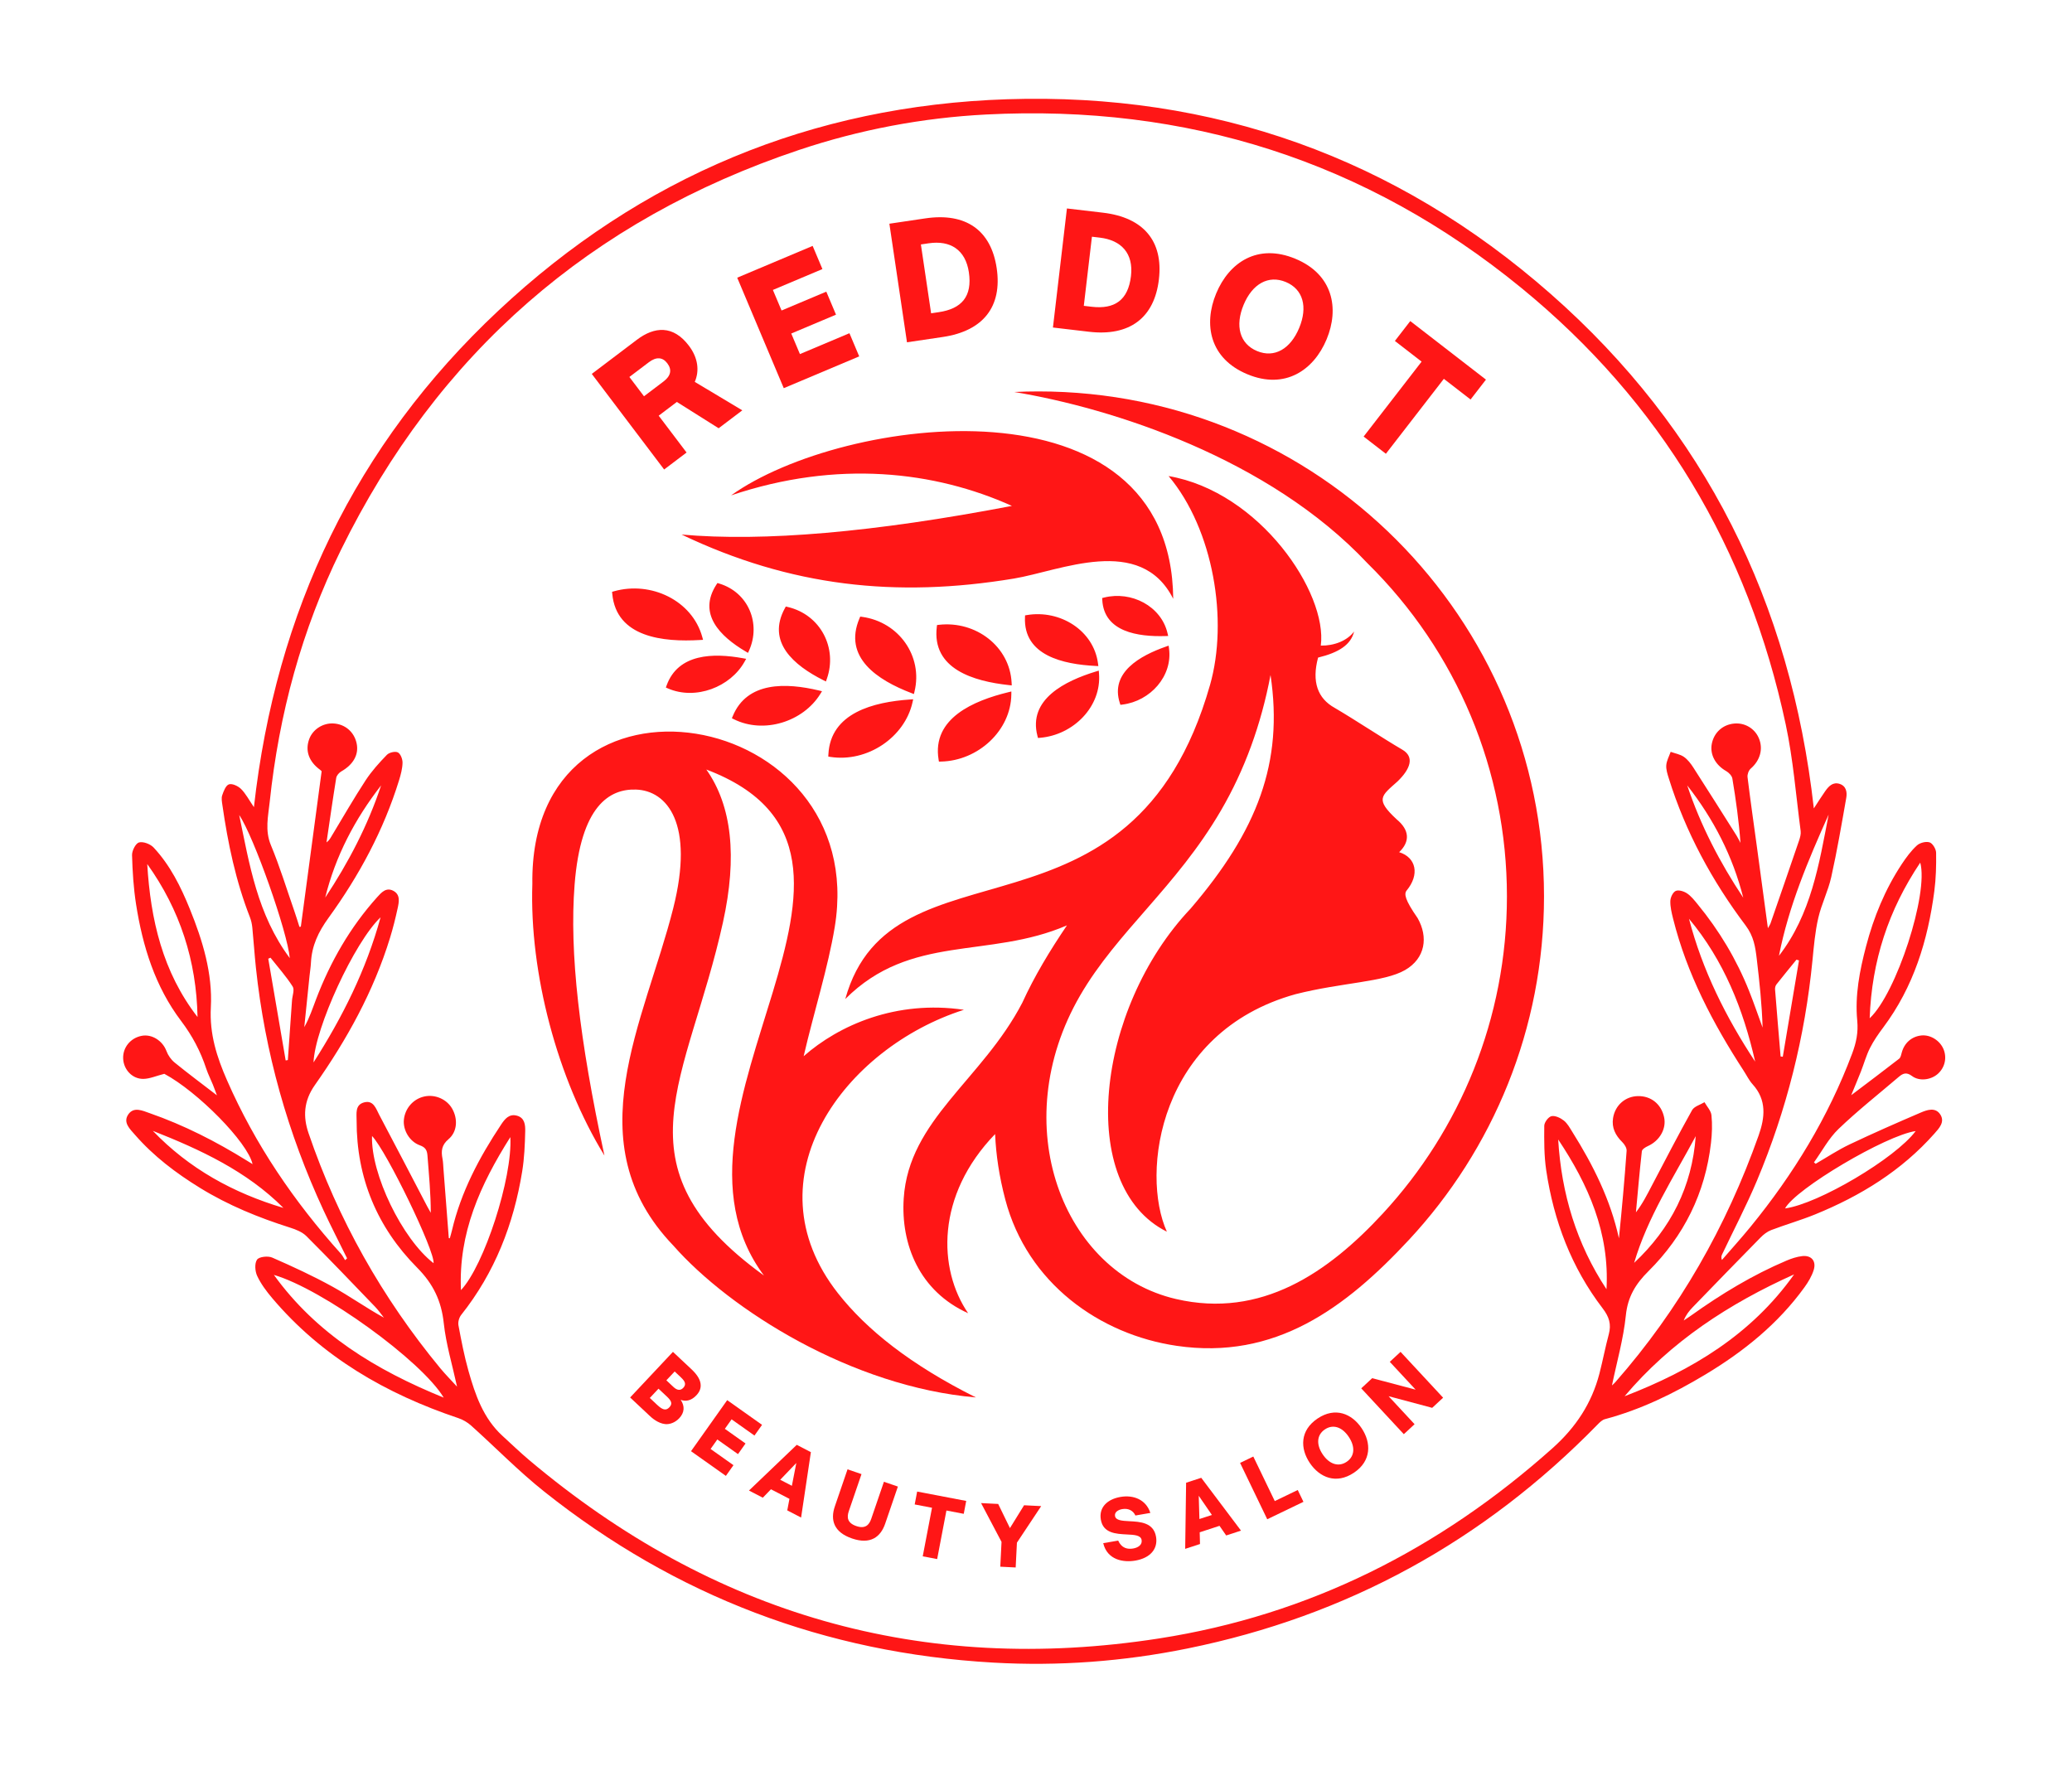 <svg xmlns="http://www.w3.org/2000/svg" xmlns:xlink="http://www.w3.org/1999/xlink" width="300" zoomAndPan="magnify" viewBox="0 0 1650 1453.5" height="256.41" preserveAspectRatio="xMidYMid meet" version="1.0"><defs><g/><clipPath id="3d3cd1b05a"><path d="M 75.258 81 L 1572 81 L 1572 1366 L 75.258 1366 Z M 75.258 81 " clip-rule="nonzero"/></clipPath><clipPath id="fd0d9dc70f"><path d="M 411 321 L 1241.953 321 L 1241.953 1147.137 L 411 1147.137 Z M 411 321 " clip-rule="nonzero"/></clipPath></defs><g clip-path="url(#3d3cd1b05a)"><path fill="#ff1616" d="M 1494.082 898.965 C 1507.789 888.582 1520.691 878.926 1533.402 869.035 C 1534.691 868.039 1535.102 865.711 1535.59 863.914 C 1537.703 856.035 1543.766 850.699 1551.762 849.918 C 1559.133 849.195 1566.953 854.102 1569.887 861.273 C 1572.777 868.371 1570.922 876.328 1565.172 881.449 C 1559.621 886.395 1550.059 887.801 1543.961 883.207 C 1539.5 879.863 1536.57 880.98 1533.188 883.871 C 1516.586 898.043 1499.402 911.59 1483.664 926.684 C 1475.586 934.422 1470.152 944.883 1463.504 954.109 C 1463.973 954.5 1464.422 954.871 1464.895 955.262 C 1474.16 949.926 1483.113 943.941 1492.734 939.367 C 1511.992 930.219 1531.523 921.641 1551.137 913.234 C 1556.414 910.965 1563.219 908.602 1567.227 914.836 C 1571.137 920.934 1566.289 926.055 1562.398 930.453 C 1535.434 960.91 1501.766 981.609 1464.48 996.801 C 1452.672 1001.609 1440.355 1005.129 1428.43 1009.664 C 1425.184 1010.895 1422.113 1013.297 1419.648 1015.82 C 1401.055 1034.703 1382.621 1053.742 1364.184 1072.781 C 1361.172 1075.891 1358.434 1079.293 1356.617 1083.887 C 1358.668 1082.516 1360.742 1081.188 1362.734 1079.762 C 1387.391 1062.168 1413.16 1046.512 1441.098 1034.684 C 1445.125 1032.984 1449.445 1031.555 1453.77 1031.047 C 1461.336 1030.129 1465.617 1035.055 1463.289 1042.484 C 1461.707 1047.508 1458.832 1052.336 1455.703 1056.656 C 1434.039 1086.641 1405.828 1109.336 1374.406 1128.219 C 1348.441 1143.82 1321.383 1157.051 1291.918 1164.891 C 1289.75 1165.457 1287.773 1167.395 1286.113 1169.094 C 1192.676 1264.82 1080.527 1326.453 949.395 1353.098 C 896.723 1363.789 843.539 1367.777 789.715 1364.688 C 652.051 1356.812 529.227 1310.133 421.461 1224.395 C 400.363 1207.621 381.457 1188.133 361.34 1170.109 C 358.387 1167.473 354.652 1165.281 350.898 1164.031 C 291.617 1144.113 239.004 1113.852 198.121 1065.531 C 193.391 1059.938 188.852 1053.879 185.785 1047.312 C 183.984 1043.461 183.535 1037.027 185.668 1033.941 C 187.309 1031.535 194.641 1030.715 198.102 1032.238 C 214.934 1039.59 231.672 1047.332 247.723 1056.188 C 261.859 1063.984 275.074 1073.465 289.797 1081.559 C 287.434 1078.605 285.281 1075.441 282.66 1072.723 C 263.949 1053.273 245.32 1033.746 226.215 1014.668 C 222.812 1011.266 217.613 1009.191 212.863 1007.688 C 187.016 999.496 162.066 989.332 138.918 975.082 C 119.152 962.922 100.773 949.023 85.465 931.453 C 81.359 926.742 75.434 921.383 79.988 914.738 C 84.508 908.133 91.699 911.668 97.547 913.703 C 125.723 923.516 152.137 937.023 177.453 952.738 C 178.902 953.637 180.367 954.52 181.992 955.535 C 177.941 937.512 136.785 895.953 109.57 881.41 C 102.941 883.09 97.684 885.496 92.367 885.574 C 83.273 885.691 76.234 877.988 75.785 869.055 C 75.336 859.887 81.77 851.949 91.074 850.211 C 99.543 848.629 108.242 854.414 111.312 862.703 C 112.602 866.223 115.125 869.797 118.035 872.164 C 129.062 881.137 140.48 889.641 152.742 899.062 C 151.41 895.562 150.453 892.824 149.359 890.129 C 147.598 885.809 145.449 881.625 143.98 877.207 C 139.309 862.977 132.543 850.172 123.355 838.031 C 101.984 809.785 91.758 776.691 86.363 742.133 C 84.289 728.859 83.449 715.332 83.078 701.883 C 82.98 698.266 86.07 692.227 88.809 691.484 C 92.27 690.566 98.094 692.793 100.773 695.648 C 114.359 710.191 123.102 727.844 130.512 746.121 C 141.031 772.02 149.262 799.016 147.754 826.891 C 146.582 848.805 152.664 867.648 161.051 886.766 C 184.141 939.465 216.09 986.324 254.449 1029.016 C 255.855 1030.578 256.777 1032.574 257.93 1034.371 C 258.477 1033.863 259.023 1033.375 259.57 1032.867 C 253.121 1019.75 246.395 1006.75 240.234 993.477 C 210.887 930.141 192.137 863.836 184.746 794.383 C 183.574 783.418 182.891 772.391 181.797 761.406 C 181.5 758.512 180.875 755.562 179.82 752.863 C 168.227 723.191 161.734 692.266 157.238 660.871 C 156.867 658.215 156.262 655.223 157.062 652.836 C 158.215 649.438 160.016 644.648 162.613 643.805 C 165.332 642.926 170.16 645.215 172.566 647.617 C 176.438 651.488 179.059 656.609 183.105 662.535 C 201.113 501.734 266.355 365.113 383.625 255.098 C 500.84 145.125 641.082 86.656 801.406 81.457 C 970.273 76.004 1120.195 129.367 1247.359 241.199 C 1374.27 352.801 1444.402 494.578 1463.406 663.551 C 1467.043 658.02 1469.82 653.523 1472.871 649.223 C 1475.664 645.293 1479.086 641.715 1484.484 643.395 C 1490.055 645.156 1490.836 650.277 1490.016 654.93 C 1486.203 676.648 1482.488 698.422 1477.699 719.926 C 1475.156 731.34 1469.664 742.113 1467.043 753.527 C 1464.422 764.926 1463.426 776.73 1462.273 788.422 C 1456.133 850.914 1441.039 911.199 1416.738 969.043 C 1408.094 989.605 1397.715 1009.43 1388.133 1029.602 C 1387.566 1030.812 1387.176 1032.121 1387.977 1034.215 C 1395.797 1025.184 1403.812 1016.309 1411.379 1007.062 C 1446.594 963.98 1475.273 917.047 1494.867 864.754 C 1498.168 855.957 1499.969 847.555 1499.031 837.758 C 1497.055 817.078 1501.023 796.668 1506.305 776.633 C 1512.578 752.746 1521.867 730.07 1535.512 709.391 C 1539.148 703.895 1543.156 698.422 1547.969 694.004 C 1550.371 691.777 1555.418 690.449 1558.41 691.426 C 1560.93 692.227 1563.707 696.898 1563.766 699.91 C 1563.922 710.406 1563.668 721.02 1562.301 731.438 C 1557 771.902 1545.289 810.039 1520.438 843.273 C 1516.41 848.648 1512.5 854.258 1509.492 860.219 C 1506.422 866.32 1504.582 873.043 1502.082 879.434 C 1499.617 885.672 1496.977 891.906 1494.082 898.965 Z M 343.059 1016.309 C 343.332 1016.328 343.605 1016.348 343.879 1016.387 C 344.465 1014.293 345.109 1012.242 345.598 1010.133 C 353.047 978.328 368.062 950.043 385.973 923.105 C 389.004 918.551 392.523 913.957 399.074 915.793 C 405.445 917.574 405.875 923.516 405.777 928.422 C 405.523 939.426 405.055 950.531 403.316 961.379 C 396.297 1004.734 380.812 1044.613 353.203 1079.332 C 351.504 1081.48 350.469 1085.215 350.977 1087.852 C 353.32 1100.383 355.727 1112.953 359.188 1125.207 C 364.738 1144.895 371.387 1164.227 387.164 1178.633 C 394.418 1185.258 401.496 1192.102 409.004 1198.434 C 559.277 1325.047 731.668 1375.105 926.008 1344.867 C 1049.164 1325.711 1156.172 1271.582 1249.023 1188.621 C 1268.086 1171.574 1281.145 1151.812 1287.461 1127.359 C 1290.219 1116.668 1292.27 1105.797 1295.125 1095.145 C 1297.316 1086.953 1295.438 1080.914 1290.062 1073.895 C 1264.469 1040.43 1249.922 1002.078 1243.762 960.617 C 1241.984 948.594 1242.043 936.242 1242.16 924.043 C 1242.18 921.246 1245.582 916.691 1248.105 916.164 C 1251.172 915.539 1255.496 917.613 1258.25 919.801 C 1261.203 922.145 1263.16 925.859 1265.25 929.184 C 1282.301 956.336 1296.512 984.738 1303.434 1016.406 C 1305.879 992.422 1308.031 968.535 1309.75 944.625 C 1309.926 942.301 1308.031 939.27 1306.191 937.473 C 1300.582 931.941 1297.355 925.664 1298.625 917.711 C 1300.305 907.211 1308.637 899.961 1318.859 899.707 C 1329.711 899.434 1338.121 906.156 1340.504 916.965 C 1342.598 926.426 1336.887 936.379 1327.211 940.719 C 1325.254 941.598 1322.457 943.336 1322.262 944.918 C 1320.387 961.613 1318.938 978.367 1317.395 995.098 C 1322.871 988.023 1326.625 980.457 1330.555 972.969 C 1341.402 952.328 1352.098 931.59 1363.477 911.238 C 1365.219 908.129 1370.184 906.84 1373.664 904.711 C 1375.68 908.285 1379.023 911.707 1379.395 915.441 C 1380.156 922.949 1379.863 930.688 1378.984 938.215 C 1374.27 979.266 1356.832 1014.449 1327.68 1043.402 C 1317.18 1053.82 1310.688 1064.355 1309.125 1079.645 C 1307.148 1098.996 1301.695 1117.977 1297.746 1137.055 C 1297.473 1137.035 1297.766 1137.152 1297.883 1137.055 C 1298.762 1136.234 1299.66 1135.434 1300.465 1134.531 C 1353 1074.754 1391.594 1006.867 1418.105 931.98 C 1423.305 917.297 1424.871 902.93 1413.18 890.031 C 1410.246 886.805 1408.289 882.68 1405.887 878.984 C 1380.625 840.066 1359.195 799.367 1347.875 753.996 C 1346.703 749.266 1345.492 744.34 1345.629 739.551 C 1345.707 736.637 1347.719 732.355 1350.047 731.301 C 1352.391 730.227 1356.734 731.574 1359.273 733.258 C 1362.656 735.504 1365.355 738.945 1367.996 742.172 C 1385.746 763.77 1399.961 787.5 1410.305 813.461 C 1414.254 823.352 1417.676 833.457 1421.352 843.465 C 1420.805 824.465 1418.77 805.758 1416.562 787.09 C 1415.406 777.375 1414.137 768.559 1407.43 759.645 C 1379.824 722.973 1358.082 682.902 1344.355 638.84 C 1343.262 635.34 1342.031 631.59 1342.305 628.07 C 1342.598 624.355 1344.629 620.777 1345.902 617.121 C 1349.559 618.434 1353.645 619.117 1356.754 621.246 C 1359.879 623.418 1362.422 626.762 1364.516 630.023 C 1376.461 648.574 1388.211 667.242 1399.98 685.891 C 1401.191 687.809 1402.152 689.859 1403.207 691.855 C 1401.879 673.91 1399.453 656.434 1396.539 639.035 C 1396.148 636.75 1393.648 634.168 1391.457 632.918 C 1382.68 627.953 1377.906 619.293 1379.688 610.398 C 1381.543 601.191 1388.68 594.762 1398.047 593.898 C 1406.727 593.098 1414.801 597.867 1418.223 605.785 C 1422.074 614.719 1419.316 624.199 1411.594 630.902 C 1409.914 632.371 1408.723 635.652 1408.996 637.883 C 1411.32 656.883 1414.059 675.824 1416.641 694.785 C 1419.629 716.719 1422.562 738.652 1425.711 761.875 C 1426.883 759.781 1427.473 759 1427.785 758.121 C 1435.645 735.426 1443.523 712.73 1451.266 689.977 C 1452.105 687.477 1452.926 684.641 1452.594 682.121 C 1448.742 652.953 1446.477 623.418 1440.355 594.723 C 1409.582 450.301 1337.73 329.906 1223.371 236.352 C 1095.816 131.988 948.531 85.523 784.105 93.984 C 731.688 96.684 680.266 106.418 630.426 123.113 C 459.508 180.387 333.906 289.836 254.41 451.652 C 222.383 516.824 203.672 586.043 196.066 658.191 C 194.836 669.863 191.98 681.59 197.047 693.73 C 204.379 711.363 209.969 729.719 216.266 747.781 C 217.77 752.082 219.078 756.461 220.469 760.801 C 220.859 760.742 221.25 760.66 221.621 760.602 C 227.293 718.164 232.98 675.746 238.691 633.055 C 238.418 632.801 237.91 632.234 237.34 631.805 C 228.23 625.137 225.062 616.281 228.406 606.879 C 231.301 598.707 239.766 593.254 248.621 593.84 C 257.969 594.469 265.281 600.723 267.352 609.91 C 269.465 619.195 264.773 627.543 254.762 633.23 C 252.945 634.266 250.969 636.555 250.656 638.527 C 247.801 656.141 245.297 673.812 242.68 691.465 C 245.004 689.801 246.043 687.652 247.254 685.637 C 256.383 670.527 265.184 655.184 274.84 640.422 C 279.789 632.879 285.965 626.055 292.262 619.566 C 294.141 617.633 299.066 616.477 301.254 617.594 C 303.484 618.746 305.145 623.145 305.086 626.074 C 304.988 630.883 303.66 635.789 302.234 640.441 C 289.582 681.453 269.387 718.828 244.398 753.312 C 235.953 764.961 230.617 776.242 229.91 790.199 C 229.734 793.875 229.109 797.508 228.738 801.164 C 227.293 815.141 225.863 829.117 224.438 843.094 C 228.699 835.59 231.242 827.75 234.176 820.047 C 245.945 789.262 262.113 761.074 284.207 736.48 C 287.629 732.668 291.559 728.133 297.383 731.125 C 303.484 734.234 302.195 740.312 301.059 745.57 C 299.301 753.723 297.266 761.836 294.824 769.789 C 281.352 813.676 259.375 853.398 233.117 890.656 C 223.832 903.828 223.383 916.809 227.938 930.121 C 252.121 1001 288.352 1065.254 336.039 1123.039 C 340.242 1128.121 344.914 1132.812 349.82 1138.188 C 345.91 1120.145 340.77 1103.316 338.93 1086.152 C 336.977 1067.816 330.309 1053.859 317.055 1040.508 C 284.246 1007.453 267.293 966.852 267.391 919.781 C 267.41 914.055 265.984 906.879 273.531 904.867 C 281.273 902.812 283.309 910.047 285.926 915.012 C 299.164 939.953 312.145 965.016 325.227 990.035 C 326.184 991.875 327.238 993.652 328.258 995.469 C 328.258 979.539 326.73 964.035 325.539 948.477 C 325.207 944.078 323.836 941.715 319.301 940.09 C 310.758 937.043 305.324 927.484 306.184 919.059 C 307.16 909.598 314.004 901.895 323.133 899.98 C 331.992 898.121 341.473 902.324 345.852 910.066 C 350.586 918.434 350.074 928.969 342.785 935.105 C 337.055 939.934 336.664 944.918 337.895 951.195 C 338.422 953.832 338.441 956.57 338.656 959.246 C 340.066 978.309 341.551 997.309 343.059 1016.309 Z M 1308.09 1146.066 C 1363.203 1124.875 1412.297 1095.34 1447.219 1046.039 C 1394.059 1069.949 1346.078 1101.047 1308.09 1146.066 Z M 199.508 1046.469 C 234.469 1094.93 283.113 1124.504 338.871 1147.199 C 320.848 1117 239.375 1058.062 199.508 1046.469 Z M 95.551 709.215 C 98.25 754.719 108.184 797.863 136.824 834.789 C 135.965 788.734 122.457 746.785 95.551 709.215 Z M 1509.234 835.805 C 1531.191 815.414 1557.742 733.434 1550.742 708.059 C 1524.703 746.863 1510.938 788.715 1509.234 835.805 Z M 393.559 933.367 C 368.688 972.715 350.957 1012.184 353.027 1058.961 C 372.031 1038.867 395.418 966.949 393.559 933.367 Z M 1293.23 1058.219 C 1295.848 1012.008 1278.371 972.441 1253.578 935.301 C 1256.238 979.695 1268.613 1020.941 1293.23 1058.219 Z M 207.309 991.465 C 177.121 961.223 139.25 943.688 100.129 928.207 C 129.848 959.23 166.152 979.227 207.309 991.465 Z M 1439.789 991.895 C 1467.004 988.277 1530.449 950.707 1546.988 928.402 C 1522.473 931.922 1448.391 975.805 1439.789 991.895 Z M 330.543 1036.852 C 331.797 1027.078 292.164 945.176 280.043 932.43 C 279.004 963.629 304.773 1016.895 330.543 1036.852 Z M 1315.93 1036.578 C 1346.117 1008.273 1363.477 973.832 1366.469 932.586 C 1348.246 966.578 1326.957 999.145 1315.93 1036.578 Z M 287.062 752.941 C 265.633 773.23 233.176 843.703 232.023 872.066 C 255.836 834.77 275.172 796.277 287.062 752.941 Z M 1415.25 871.402 C 1405.496 828.434 1389.539 788.324 1360.938 754.113 C 1371.984 796.492 1391.262 835.043 1415.25 871.402 Z M 171.023 668.984 C 179.43 709.41 185.863 750.633 212.531 786.426 C 210.691 764.984 182.891 686.285 171.023 668.984 Z M 1434.781 784.531 C 1461.141 750.516 1467.727 709.371 1475.547 668.652 C 1458.754 706.086 1442.762 743.812 1434.781 784.531 Z M 209.168 870.422 C 209.754 870.324 210.359 870.207 210.945 870.109 C 212.082 853.809 213.215 837.504 214.367 821.223 C 214.641 817.332 216.598 812.387 214.914 809.766 C 209.578 801.398 202.891 793.914 196.711 786.094 C 196.105 786.367 195.5 786.66 194.875 786.934 C 199.645 814.77 204.418 842.586 209.168 870.422 Z M 1451.227 788.324 C 1450.543 788.129 1449.859 787.914 1449.152 787.715 C 1443.66 794.48 1438.105 801.203 1432.711 808.047 C 1431.891 809.082 1431.48 810.781 1431.578 812.113 C 1433.023 830.469 1434.586 848.824 1436.133 867.16 C 1436.738 867.238 1437.324 867.316 1437.93 867.395 C 1442.371 841.062 1446.809 814.691 1451.227 788.324 Z M 287.492 644.668 C 266.004 672.289 250.031 702.645 241.625 736.754 C 260.707 707.961 276.602 677.566 287.492 644.668 Z M 1359.488 644.668 C 1370.516 677.664 1386.355 708.078 1405.477 736.852 C 1396.871 702.723 1381.074 672.172 1359.488 644.668 Z M 1359.488 644.668 " fill-opacity="1" fill-rule="nonzero"/></g><g clip-path="url(#fd0d9dc70f)"><path fill="#ff1616" d="M 933.82 390.754 C 970.777 434.715 982.922 509.242 967.848 562.18 C 903.691 787.445 706.66 682.617 668.461 820.016 C 722.395 766.062 785.988 787.367 850.398 759.562 C 836.48 780.141 823.738 801.133 813.668 823.246 L 813.668 823.238 C 780.762 886.363 720.633 919.051 716.43 983.656 C 713.969 1021.5 729.297 1059.883 769.285 1077.906 C 744.434 1041.566 742.75 981.273 791.438 930.859 C 792.152 947.852 794.809 965.707 799.793 984.598 C 817.879 1053.156 877.141 1095.391 940.445 1104.68 C 1021.328 1116.547 1079.023 1073.723 1131.234 1017.535 C 1199.938 943.594 1241.953 844.566 1241.953 735.73 C 1241.953 507.465 1056.75 321.281 827.012 321.281 C 820.359 321.281 813.742 321.441 807.16 321.75 C 887.664 335.062 1016.156 376.207 1096.957 462.23 C 1170.648 534.781 1211.516 632.797 1211.516 735.73 C 1211.516 836.18 1172.895 927.617 1109.68 996.051 C 1064.816 1044.613 1009.797 1082.508 939.895 1066.254 C 846.645 1044.566 800.02 922.812 861.148 817.238 C 891.641 764.578 940.094 728.195 976.77 665.316 C 996.164 632.062 1009.738 594.973 1017.484 554.07 C 1028.246 626 1006.672 681.789 951.938 745.75 C 874.152 827.84 857.566 973.656 932.41 1010.984 C 910.688 962.969 925.484 847.309 1038.07 816.035 C 1076.156 806.383 1110.641 806.215 1127.914 796.238 C 1144.609 786.594 1147.066 769.148 1138.215 753.598 C 1127.711 738.441 1126.934 733.684 1129.285 730.84 C 1139.879 717.996 1137.211 703.918 1123.066 699.48 C 1132.039 690.848 1131.715 681.348 1120.961 672.488 C 1103.117 655.902 1108.32 653.402 1121.738 641.395 C 1132.543 630.926 1135.688 621.215 1125.656 615.34 C 1108.809 605.473 1087.113 590.965 1070.117 581.012 C 1056.152 573.246 1051.199 559.641 1056.516 539.762 C 1073.711 535.586 1083.492 529.148 1086.09 518.336 C 1080.41 525.969 1069.664 530.105 1058.742 529.934 C 1064.496 486.742 1008.746 403.656 933.82 390.754 Z M 937.621 491.531 C 936.07 305.957 666.609 340.844 574.742 406.613 C 662.074 377.27 741.938 386.758 805.238 415.254 C 691.938 436.922 601.559 444.762 534.105 438.77 C 623.426 481.43 710.172 490.906 806.848 474.902 C 844.676 468.641 910.793 438.188 937.621 491.531 Z M 549.273 525.328 C 519.137 527.121 480.52 523.277 477.215 487.367 L 477.07 485.777 L 478.664 485.324 C 509.031 476.758 542.852 492.871 551.105 522.891 L 551.734 525.184 L 549.277 525.328 Z M 804.746 570.109 C 804.367 599.707 777.523 624.414 747.094 625.109 L 745.324 625.152 L 745.051 623.469 C 739.473 589.566 773.852 575.109 802.23 568.195 L 804.781 567.574 Z M 723.641 576.52 C 717.207 605.301 686.523 625.93 656.301 621.301 L 654.516 621.023 L 654.602 619.285 C 656.281 585.008 691.797 576.223 721.516 574.164 L 724.203 573.977 Z M 873.75 546.609 C 847.5 545.27 814.586 538.137 815.961 506.68 L 816.027 505.109 L 817.637 504.844 C 844.836 500.332 872.258 517.5 875.863 544.414 L 876.172 546.734 L 873.754 546.609 Z M 876.719 552.914 C 878.855 579.898 855.812 603.285 828.344 605.594 L 826.629 605.742 L 826.203 604.133 C 818.242 573.895 849.066 558.875 874.094 551.203 L 876.523 550.461 Z M 931.031 522.094 C 908.887 522.734 880.82 518.809 879.395 492.457 L 879.309 490.871 L 880.906 490.473 C 903.32 484.863 927.734 497.531 932.941 519.715 L 933.484 522.02 L 931.035 522.094 Z M 934.188 532.379 C 937.199 554.91 918.918 575.473 895.957 578.328 L 894.27 578.539 L 893.766 576.973 C 885.707 551.805 910.633 538.148 931.488 530.797 L 933.863 529.961 Z M 802.738 562.34 C 773.941 559.223 739.379 549.195 743.578 514.562 L 743.766 513.035 L 745.355 512.855 C 775.613 509.43 803.449 530.625 804.984 560.309 L 805.102 562.598 Z M 722.605 568.844 C 694.949 558.223 666.445 539.707 680.145 507.512 L 680.742 506.105 L 682.301 506.32 C 712.656 510.531 732.234 538.805 725.32 567.477 L 724.789 569.684 Z M 650.477 558.324 C 626.219 546.113 603.691 527.012 618.922 499.184 L 619.656 497.844 L 621.184 498.199 C 648.43 504.578 662.188 532.215 653.328 557.227 L 652.566 559.375 Z M 647.977 569.617 C 633.941 592.34 601.734 602.668 577.02 590.359 L 575.398 589.551 L 576.07 587.914 C 587.898 559.074 620.188 560.426 646.723 566.73 L 649.371 567.355 Z M 586.648 534.723 C 565.57 522.25 547.156 503.793 562.715 479.824 L 563.547 478.551 L 565.035 479 C 589.121 486.305 599.297 511.938 589.562 533.828 L 588.641 535.898 Z M 585.809 543.113 C 574.219 563.918 545.688 574.98 522.891 565.07 L 521.207 564.34 L 521.812 562.66 C 531.266 536.371 560.16 535.867 584.402 540.277 L 587.113 540.773 Z M 775.684 1147.043 C 673.871 1138.312 573.906 1075.289 527.27 1022.32 C 446.418 938.023 503.75 838.68 527.258 745.508 C 544.797 675.992 522.258 648.941 496.664 648.098 C 475.055 647.387 451.402 661.215 446.309 726.09 C 441.922 781.922 450.238 853.137 470.797 948.508 C 432.203 885.648 409.141 798.66 411.633 725.453 C 409.094 530.688 689.633 579.867 659.824 760.879 C 654.348 794.148 642.883 830.016 634.301 866.961 C 663.18 841.547 710.113 820.656 765.852 828.859 C 668.176 859.938 588.16 966.875 662.469 1061.523 C 685.934 1091.406 721.98 1120.207 775.684 1147.043 Z M 601.711 1046.984 C 500.922 911.715 737.422 700.988 554.426 631.645 C 575.398 661.375 579.949 703.18 568.078 757.062 C 539.391 887.285 477.234 956.926 601.711 1046.984 Z M 601.711 1046.984 " fill-opacity="1" fill-rule="evenodd"/></g><g fill="#ff1616" fill-opacity="1"><g transform="translate(488.934, 1144.316)"><g><path d="M 18.941 17.777 C 20.414 19.16 25.52 23.949 31.73 24.609 C 35.359 24.973 39.836 23.449 43.289 19.77 C 47.57 15.203 47.973 9.859 44.43 4.688 C 48.91 6.402 53.441 5.113 57.309 0.992 C 59.797 -1.656 60.902 -4.312 60.859 -7.215 C 60.824 -11.309 58.305 -15.703 53.398 -20.309 L 38.086 -34.68 L 2.945 2.762 Z M 39.5 -18.582 L 44.113 -14.254 C 46.664 -11.859 47.711 -10.418 47.945 -8.996 C 48.18 -7.672 47.742 -6.418 46.59 -5.191 C 44.289 -2.738 41.566 -2.984 38.477 -5.887 L 32.684 -11.32 Z M 26.238 -4.449 L 32.961 1.859 C 36.543 5.223 38.098 7.695 35.195 10.789 C 33.906 12.16 32.684 12.676 31.395 12.574 C 29.391 12.449 27.391 10.941 25.184 8.867 L 19.098 3.156 Z M 26.238 -4.449 "/></g></g></g><g fill="#ff1616" fill-opacity="1"><g transform="translate(538.564, 1188.827)"><g><path d="M 31.902 22.609 L 38.129 13.824 L 19.352 0.516 L 24.875 -7.281 L 41.844 4.742 L 48.031 -3.988 L 31.062 -16.012 L 36.59 -23.809 L 55.367 -10.5 L 61.594 -19.285 L 32.988 -39.562 L 3.293 2.336 Z M 31.902 22.609 "/></g></g></g><g fill="#ff1616" fill-opacity="1"><g transform="translate(589.301, 1223.4)"><g><path d="M 11.473 5.945 L 18.164 -0.973 L 33.344 6.895 L 31.551 16.352 L 42.902 22.234 L 50.934 -31.441 L 39.344 -37.449 L 0.121 0.062 Z M 38.977 -22.555 L 35.336 -3.824 L 25.773 -8.777 Z M 38.977 -22.555 "/></g></g></g><g fill="#ff1616" fill-opacity="1"><g transform="translate(650.371, 1253.505)"><g><path d="M 23.633 9.301 C 38.598 14.422 47.031 8.277 50.848 -2.867 L 61.27 -33.301 L 49.805 -37.227 L 39.387 -6.789 C 37.688 -1.824 34.508 1.641 27.121 -0.887 C 19.672 -3.438 19.285 -8.125 20.984 -13.09 L 31.406 -43.527 L 19.945 -47.449 L 9.523 -17.012 C 5.707 -5.871 8.605 4.156 23.633 9.301 Z M 23.633 9.301 "/></g></g></g><g fill="#ff1616" fill-opacity="1"><g transform="translate(717.296, 1274.646)"><g><path d="M 26.574 5.078 L 34.191 -34.785 L 48.402 -32.07 L 50.422 -42.648 L 10.164 -50.34 L 8.145 -39.762 L 22.355 -37.047 L 14.742 2.816 Z M 26.574 5.078 "/></g></g></g><g fill="#ff1616" fill-opacity="1"><g transform="translate(777.869, 1285.076)"><g><path d="M 30.449 1.535 L 31.477 -18.832 L 51.387 -48.824 L 37.34 -49.531 L 25.746 -30.777 L 16.098 -50.605 L 2.051 -51.312 L 18.84 -19.469 L 17.812 0.898 Z M 30.449 1.535 "/></g></g></g><g fill="#ff1616" fill-opacity="1"><g transform="translate(844.887, 1286.569)"><g/></g></g><g fill="#ff1616" fill-opacity="1"><g transform="translate(881.076, 1284.192)"><g><path d="M 25.465 -3.223 C 37.734 -5.336 44.156 -12.859 42.441 -22.809 C 40.422 -34.551 29.398 -35.109 20.512 -35.559 C 14.512 -35.895 9.41 -36.176 8.781 -39.824 C 8.234 -43.008 11.324 -44.906 14.703 -45.488 C 19.68 -46.344 23.574 -44.352 25.508 -40.246 L 37.781 -42.359 C 34.246 -53.359 23.871 -57.309 13.258 -55.48 C 2.91 -53.699 -4.656 -47.277 -2.852 -36.797 C -0.934 -25.652 9.602 -25.145 18.422 -24.684 C 24.621 -24.387 29.922 -24.137 30.605 -20.156 C 31.293 -16.176 27.73 -13.855 23.684 -13.16 C 19.109 -12.371 14.234 -13.309 11.367 -19.645 L -0.902 -17.531 C 2.473 -3.5 15.914 -1.578 25.465 -3.223 Z M 25.465 -3.223 "/></g></g></g><g fill="#ff1616" fill-opacity="1"><g transform="translate(947.317, 1271.369)"><g><path d="M 12.285 -4.012 L 12.047 -13.633 L 28.297 -18.938 L 33.781 -11.031 L 45.938 -15 L 13.301 -58.363 L 0.887 -54.309 L 0.129 -0.043 Z M 11.25 -43.605 L 22.051 -27.871 L 11.812 -24.531 Z M 11.25 -43.605 "/></g></g></g><g fill="#ff1616" fill-opacity="1"><g transform="translate(1011.156, 1248.792)"><g><path d="M 33.348 -16.066 L 28.672 -25.77 L 9.816 -16.684 L -7.801 -53.242 L -18.652 -48.016 L 3.637 -1.754 Z M 33.348 -16.066 "/></g></g></g><g fill="#ff1616" fill-opacity="1"><g transform="translate(1062.226, 1223.354)"><g><path d="M 23.727 -14.523 C 38.207 -24.23 38 -39.164 30.02 -51.07 C 22.039 -62.977 8.379 -68.73 -6.102 -59.027 C -20.691 -49.246 -20.508 -34.465 -12.523 -22.555 C -4.543 -10.648 9.133 -4.746 23.727 -14.523 Z M 17.73 -23.469 C 11.023 -18.973 3.473 -21.531 -1.957 -29.637 C -7.355 -37.688 -6.812 -45.586 -0.105 -50.082 C 6.602 -54.578 14.059 -52.039 19.453 -43.988 C 24.887 -35.883 24.438 -27.965 17.73 -23.469 Z M 17.73 -23.469 "/></g></g></g><g fill="#ff1616" fill-opacity="1"><g transform="translate(1123.927, 1179.953)"><g><path d="M 11.789 -10.945 L -9.551 -33.93 L 26.238 -24.363 L 35.215 -32.695 L 0.277 -70.328 L -8.555 -62.133 L 12.648 -39.297 L -23.004 -48.715 L -31.98 -40.379 L 2.961 -2.746 Z M 11.789 -10.945 "/></g></g></g><g fill="#ff1616" fill-opacity="1"><g transform="translate(513.624, 390.041)"><g><path d="M 31.316 -76.586 C 35.25 -85.711 34.043 -96.281 26.496 -106.254 C 13.574 -123.328 -1.793 -122.047 -16.191 -111.152 L -53.211 -83.133 L 6.172 -4.668 L 24.578 -18.602 L 1.699 -48.836 L 16.609 -60.121 L 50.906 -38.523 L 70.34 -53.234 Z M -6.309 -92.754 C -0.344 -97.266 4.867 -97.004 8.758 -91.863 C 12.805 -86.516 11.641 -81.43 5.676 -76.914 L -10.367 -64.773 L -22.352 -80.613 Z M -6.309 -92.754 "/></g></g></g><g fill="#ff1616" fill-opacity="1"><g transform="translate(610.846, 321.621)"><g><path d="M 69.051 -29.094 L 61.039 -48.109 L 20.391 -30.984 L 13.281 -47.859 L 50.004 -63.336 L 42.043 -82.23 L 5.32 -66.758 L -1.793 -83.633 L 38.855 -100.762 L 30.84 -119.777 L -31.078 -93.684 L 7.129 -3.004 Z M 69.051 -29.094 "/></g></g></g><g fill="#ff1616" fill-opacity="1"><g transform="translate(711.459, 282.102)"><g><path d="M 37.121 -5.512 C 70.289 -10.438 85.957 -30.496 81.277 -62.008 C 76.633 -93.262 55.836 -107.773 22.668 -102.848 L -6.801 -98.473 L 7.652 -1.137 Z M 19.066 -81.453 L 25.445 -82.398 C 43.176 -85.031 55.695 -77.113 58.441 -58.613 C 61.379 -38.844 52.59 -28.672 33.836 -25.887 L 27.457 -24.938 Z M 19.066 -81.453 "/></g></g></g><g fill="#ff1616" fill-opacity="1"><g transform="translate(831.215, 267.931)"><g><path d="M 37.273 4.379 C 70.574 8.293 90.938 -6.973 94.656 -38.609 C 98.344 -69.992 82.059 -89.438 48.758 -93.348 L 19.168 -96.824 L 7.684 0.902 Z M 39.688 -73.637 L 46.094 -72.887 C 63.898 -70.793 73.91 -59.879 71.73 -41.305 C 69.395 -21.453 58.254 -13.93 39.426 -16.145 L 33.02 -16.895 Z M 39.688 -73.637 "/></g></g></g><g fill="#ff1616" fill-opacity="1"><g transform="translate(950.176, 284.723)"><g><path d="M 48.336 22.48 C 79.176 35.309 102.797 19.152 113.348 -6.211 C 123.898 -31.574 118.602 -59.477 87.762 -72.305 C 56.684 -85.23 33.281 -69.266 22.73 -43.902 C 12.18 -18.539 17.258 9.555 48.336 22.48 Z M 56.262 3.426 C 41.973 -2.516 38.055 -17.273 45.234 -34.543 C 52.367 -51.688 65.547 -59.195 79.836 -53.254 C 94.125 -47.309 97.977 -32.719 90.844 -15.57 C 83.66 1.695 70.551 9.371 56.262 3.426 Z M 56.262 3.426 "/></g></g></g><g fill="#ff1616" fill-opacity="1"><g transform="translate(1071.154, 340.74)"><g><path d="M 41.008 31.723 L 88.59 -29.785 L 110.523 -12.82 L 123.148 -29.141 L 61.027 -77.199 L 48.402 -60.879 L 70.332 -43.91 L 22.746 17.598 Z M 41.008 31.723 "/></g></g></g></svg>